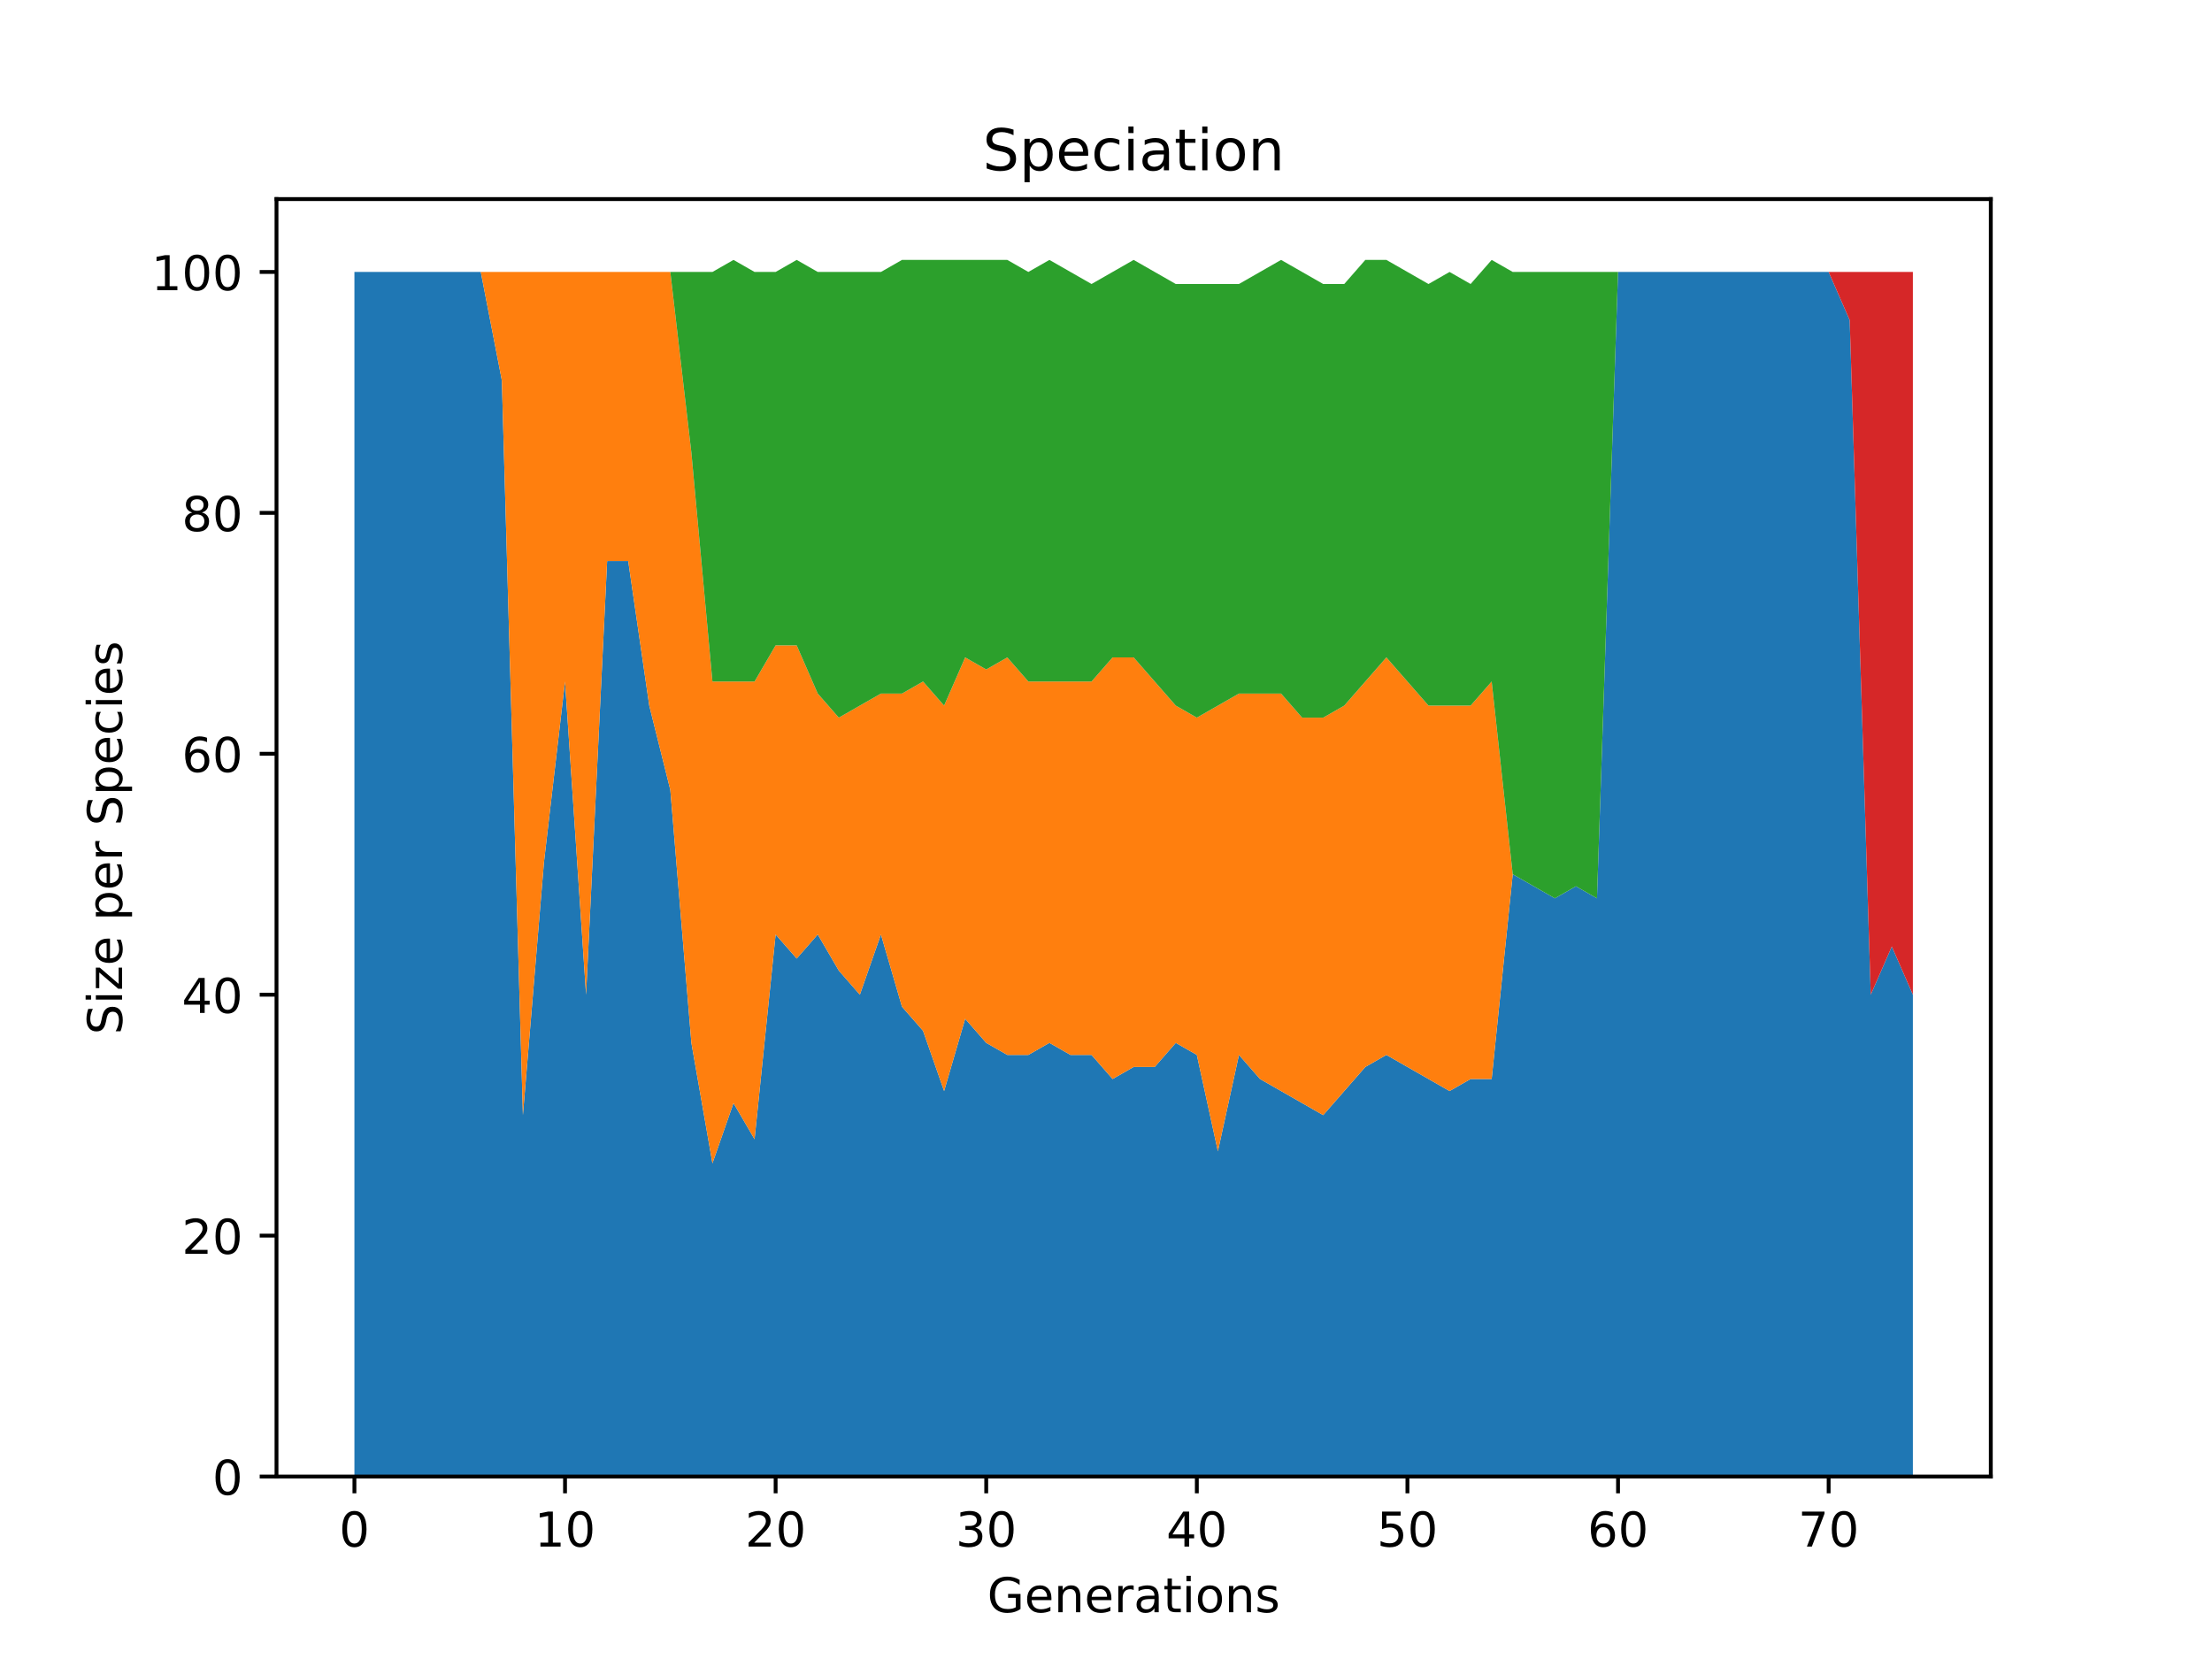 <?xml version="1.0" encoding="utf-8" standalone="no"?>
<!DOCTYPE svg PUBLIC "-//W3C//DTD SVG 1.1//EN"
  "http://www.w3.org/Graphics/SVG/1.1/DTD/svg11.dtd">
<!-- Created with matplotlib (https://matplotlib.org/) -->
<svg height="345.6pt" version="1.1" viewBox="0 0 460.8 345.6" width="460.8pt" xmlns="http://www.w3.org/2000/svg" xmlns:xlink="http://www.w3.org/1999/xlink">
 <defs>
  <style type="text/css">*{stroke-linecap:butt;stroke-linejoin:round;}</style>
 </defs>
 <g id="figure_1">
  <g id="patch_1">
   <path d="M 0 345.6 
L 460.8 345.6 
L 460.8 0 
L 0 0 
z
" style="fill:#ffffff;"/>
  </g>
  <g id="axes_1">
   <g id="patch_2">
    <path d="M 57.6 307.584 
L 414.72 307.584 
L 414.72 41.472 
L 57.6 41.472 
z
" style="fill:#ffffff;"/>
   </g>
   <g id="PolyCollection_1">
    <path clip-path="url(#pf50b396e85)" d="M 73.833 56.653 
L 73.833 307.584 
L 78.22 307.584 
L 82.607 307.584 
L 86.994 307.584 
L 91.382 307.584 
L 95.769 307.584 
L 100.156 307.584 
L 104.543 307.584 
L 108.931 307.584 
L 113.318 307.584 
L 117.705 307.584 
L 122.092 307.584 
L 126.479 307.584 
L 130.867 307.584 
L 135.254 307.584 
L 139.641 307.584 
L 144.028 307.584 
L 148.416 307.584 
L 152.803 307.584 
L 157.19 307.584 
L 161.577 307.584 
L 165.964 307.584 
L 170.352 307.584 
L 174.739 307.584 
L 179.126 307.584 
L 183.513 307.584 
L 187.901 307.584 
L 192.288 307.584 
L 196.675 307.584 
L 201.062 307.584 
L 205.449 307.584 
L 209.837 307.584 
L 214.224 307.584 
L 218.611 307.584 
L 222.998 307.584 
L 227.386 307.584 
L 231.773 307.584 
L 236.16 307.584 
L 240.547 307.584 
L 244.934 307.584 
L 249.322 307.584 
L 253.709 307.584 
L 258.096 307.584 
L 262.483 307.584 
L 266.871 307.584 
L 271.258 307.584 
L 275.645 307.584 
L 280.032 307.584 
L 284.419 307.584 
L 288.807 307.584 
L 293.194 307.584 
L 297.581 307.584 
L 301.968 307.584 
L 306.356 307.584 
L 310.743 307.584 
L 315.13 307.584 
L 319.517 307.584 
L 323.904 307.584 
L 328.292 307.584 
L 332.679 307.584 
L 337.066 307.584 
L 341.453 307.584 
L 345.841 307.584 
L 350.228 307.584 
L 354.615 307.584 
L 359.002 307.584 
L 363.389 307.584 
L 367.777 307.584 
L 372.164 307.584 
L 376.551 307.584 
L 380.938 307.584 
L 385.326 307.584 
L 389.713 307.584 
L 394.1 307.584 
L 398.487 307.584 
L 398.487 207.212 
L 398.487 207.212 
L 394.1 197.174 
L 389.713 207.212 
L 385.326 66.691 
L 380.938 56.653 
L 376.551 56.653 
L 372.164 56.653 
L 367.777 56.653 
L 363.389 56.653 
L 359.002 56.653 
L 354.615 56.653 
L 350.228 56.653 
L 345.841 56.653 
L 341.453 56.653 
L 337.066 56.653 
L 332.679 187.137 
L 328.292 184.628 
L 323.904 187.137 
L 319.517 184.628 
L 315.13 182.119 
L 310.743 224.777 
L 306.356 224.777 
L 301.968 227.286 
L 297.581 224.777 
L 293.194 222.268 
L 288.807 219.758 
L 284.419 222.268 
L 280.032 227.286 
L 275.645 232.305 
L 271.258 229.795 
L 266.871 227.286 
L 262.483 224.777 
L 258.096 219.758 
L 253.709 239.833 
L 249.322 219.758 
L 244.934 217.249 
L 240.547 222.268 
L 236.16 222.268 
L 231.773 224.777 
L 227.386 219.758 
L 222.998 219.758 
L 218.611 217.249 
L 214.224 219.758 
L 209.837 219.758 
L 205.449 217.249 
L 201.062 212.23 
L 196.675 227.286 
L 192.288 214.74 
L 187.901 209.721 
L 183.513 194.665 
L 179.126 207.212 
L 174.739 202.193 
L 170.352 194.665 
L 165.964 199.684 
L 161.577 194.665 
L 157.19 237.323 
L 152.803 229.795 
L 148.416 242.342 
L 144.028 217.249 
L 139.641 164.554 
L 135.254 146.988 
L 130.867 116.877 
L 126.479 116.877 
L 122.092 207.212 
L 117.705 141.97 
L 113.318 179.609 
L 108.931 232.305 
L 104.543 79.237 
L 100.156 56.653 
L 95.769 56.653 
L 91.382 56.653 
L 86.994 56.653 
L 82.607 56.653 
L 78.22 56.653 
L 73.833 56.653 
z
" style="fill:#1f77b4;"/>
   </g>
   <g id="PolyCollection_2">
    <path clip-path="url(#pf50b396e85)" d="M 73.833 56.653 
L 73.833 56.653 
L 78.22 56.653 
L 82.607 56.653 
L 86.994 56.653 
L 91.382 56.653 
L 95.769 56.653 
L 100.156 56.653 
L 104.543 79.237 
L 108.931 232.305 
L 113.318 179.609 
L 117.705 141.97 
L 122.092 207.212 
L 126.479 116.877 
L 130.867 116.877 
L 135.254 146.988 
L 139.641 164.554 
L 144.028 217.249 
L 148.416 242.342 
L 152.803 229.795 
L 157.19 237.323 
L 161.577 194.665 
L 165.964 199.684 
L 170.352 194.665 
L 174.739 202.193 
L 179.126 207.212 
L 183.513 194.665 
L 187.901 209.721 
L 192.288 214.74 
L 196.675 227.286 
L 201.062 212.23 
L 205.449 217.249 
L 209.837 219.758 
L 214.224 219.758 
L 218.611 217.249 
L 222.998 219.758 
L 227.386 219.758 
L 231.773 224.777 
L 236.16 222.268 
L 240.547 222.268 
L 244.934 217.249 
L 249.322 219.758 
L 253.709 239.833 
L 258.096 219.758 
L 262.483 224.777 
L 266.871 227.286 
L 271.258 229.795 
L 275.645 232.305 
L 280.032 227.286 
L 284.419 222.268 
L 288.807 219.758 
L 293.194 222.268 
L 297.581 224.777 
L 301.968 227.286 
L 306.356 224.777 
L 310.743 224.777 
L 315.13 182.119 
L 319.517 184.628 
L 323.904 187.137 
L 328.292 184.628 
L 332.679 187.137 
L 337.066 56.653 
L 341.453 56.653 
L 345.841 56.653 
L 350.228 56.653 
L 354.615 56.653 
L 359.002 56.653 
L 363.389 56.653 
L 367.777 56.653 
L 372.164 56.653 
L 376.551 56.653 
L 380.938 56.653 
L 385.326 66.691 
L 389.713 207.212 
L 394.1 197.174 
L 398.487 207.212 
L 398.487 207.212 
L 398.487 207.212 
L 394.1 197.174 
L 389.713 207.212 
L 385.326 66.691 
L 380.938 56.653 
L 376.551 56.653 
L 372.164 56.653 
L 367.777 56.653 
L 363.389 56.653 
L 359.002 56.653 
L 354.615 56.653 
L 350.228 56.653 
L 345.841 56.653 
L 341.453 56.653 
L 337.066 56.653 
L 332.679 187.137 
L 328.292 184.628 
L 323.904 187.137 
L 319.517 184.628 
L 315.13 182.119 
L 310.743 141.97 
L 306.356 146.988 
L 301.968 146.988 
L 297.581 146.988 
L 293.194 141.97 
L 288.807 136.951 
L 284.419 141.97 
L 280.032 146.988 
L 275.645 149.498 
L 271.258 149.498 
L 266.871 144.479 
L 262.483 144.479 
L 258.096 144.479 
L 253.709 146.988 
L 249.322 149.498 
L 244.934 146.988 
L 240.547 141.97 
L 236.16 136.951 
L 231.773 136.951 
L 227.386 141.97 
L 222.998 141.97 
L 218.611 141.97 
L 214.224 141.97 
L 209.837 136.951 
L 205.449 139.46 
L 201.062 136.951 
L 196.675 146.988 
L 192.288 141.97 
L 187.901 144.479 
L 183.513 144.479 
L 179.126 146.988 
L 174.739 149.498 
L 170.352 144.479 
L 165.964 134.442 
L 161.577 134.442 
L 157.19 141.97 
L 152.803 141.97 
L 148.416 141.97 
L 144.028 94.293 
L 139.641 56.653 
L 135.254 56.653 
L 130.867 56.653 
L 126.479 56.653 
L 122.092 56.653 
L 117.705 56.653 
L 113.318 56.653 
L 108.931 56.653 
L 104.543 56.653 
L 100.156 56.653 
L 95.769 56.653 
L 91.382 56.653 
L 86.994 56.653 
L 82.607 56.653 
L 78.22 56.653 
L 73.833 56.653 
z
" style="fill:#ff7f0e;"/>
   </g>
   <g id="PolyCollection_3">
    <path clip-path="url(#pf50b396e85)" d="M 73.833 56.653 
L 73.833 56.653 
L 78.22 56.653 
L 82.607 56.653 
L 86.994 56.653 
L 91.382 56.653 
L 95.769 56.653 
L 100.156 56.653 
L 104.543 56.653 
L 108.931 56.653 
L 113.318 56.653 
L 117.705 56.653 
L 122.092 56.653 
L 126.479 56.653 
L 130.867 56.653 
L 135.254 56.653 
L 139.641 56.653 
L 144.028 94.293 
L 148.416 141.97 
L 152.803 141.97 
L 157.19 141.97 
L 161.577 134.442 
L 165.964 134.442 
L 170.352 144.479 
L 174.739 149.498 
L 179.126 146.988 
L 183.513 144.479 
L 187.901 144.479 
L 192.288 141.97 
L 196.675 146.988 
L 201.062 136.951 
L 205.449 139.46 
L 209.837 136.951 
L 214.224 141.97 
L 218.611 141.97 
L 222.998 141.97 
L 227.386 141.97 
L 231.773 136.951 
L 236.16 136.951 
L 240.547 141.97 
L 244.934 146.988 
L 249.322 149.498 
L 253.709 146.988 
L 258.096 144.479 
L 262.483 144.479 
L 266.871 144.479 
L 271.258 149.498 
L 275.645 149.498 
L 280.032 146.988 
L 284.419 141.97 
L 288.807 136.951 
L 293.194 141.97 
L 297.581 146.988 
L 301.968 146.988 
L 306.356 146.988 
L 310.743 141.97 
L 315.13 182.119 
L 319.517 184.628 
L 323.904 187.137 
L 328.292 184.628 
L 332.679 187.137 
L 337.066 56.653 
L 341.453 56.653 
L 345.841 56.653 
L 350.228 56.653 
L 354.615 56.653 
L 359.002 56.653 
L 363.389 56.653 
L 367.777 56.653 
L 372.164 56.653 
L 376.551 56.653 
L 380.938 56.653 
L 385.326 66.691 
L 389.713 207.212 
L 394.1 197.174 
L 398.487 207.212 
L 398.487 207.212 
L 398.487 207.212 
L 394.1 197.174 
L 389.713 207.212 
L 385.326 66.691 
L 380.938 56.653 
L 376.551 56.653 
L 372.164 56.653 
L 367.777 56.653 
L 363.389 56.653 
L 359.002 56.653 
L 354.615 56.653 
L 350.228 56.653 
L 345.841 56.653 
L 341.453 56.653 
L 337.066 56.653 
L 332.679 56.653 
L 328.292 56.653 
L 323.904 56.653 
L 319.517 56.653 
L 315.13 56.653 
L 310.743 54.144 
L 306.356 59.163 
L 301.968 56.653 
L 297.581 59.163 
L 293.194 56.653 
L 288.807 54.144 
L 284.419 54.144 
L 280.032 59.163 
L 275.645 59.163 
L 271.258 56.653 
L 266.871 54.144 
L 262.483 56.653 
L 258.096 59.163 
L 253.709 59.163 
L 249.322 59.163 
L 244.934 59.163 
L 240.547 56.653 
L 236.16 54.144 
L 231.773 56.653 
L 227.386 59.163 
L 222.998 56.653 
L 218.611 54.144 
L 214.224 56.653 
L 209.837 54.144 
L 205.449 54.144 
L 201.062 54.144 
L 196.675 54.144 
L 192.288 54.144 
L 187.901 54.144 
L 183.513 56.653 
L 179.126 56.653 
L 174.739 56.653 
L 170.352 56.653 
L 165.964 54.144 
L 161.577 56.653 
L 157.19 56.653 
L 152.803 54.144 
L 148.416 56.653 
L 144.028 56.653 
L 139.641 56.653 
L 135.254 56.653 
L 130.867 56.653 
L 126.479 56.653 
L 122.092 56.653 
L 117.705 56.653 
L 113.318 56.653 
L 108.931 56.653 
L 104.543 56.653 
L 100.156 56.653 
L 95.769 56.653 
L 91.382 56.653 
L 86.994 56.653 
L 82.607 56.653 
L 78.22 56.653 
L 73.833 56.653 
z
" style="fill:#2ca02c;"/>
   </g>
   <g id="PolyCollection_4">
    <path clip-path="url(#pf50b396e85)" d="M 73.833 56.653 
L 73.833 56.653 
L 78.22 56.653 
L 82.607 56.653 
L 86.994 56.653 
L 91.382 56.653 
L 95.769 56.653 
L 100.156 56.653 
L 104.543 56.653 
L 108.931 56.653 
L 113.318 56.653 
L 117.705 56.653 
L 122.092 56.653 
L 126.479 56.653 
L 130.867 56.653 
L 135.254 56.653 
L 139.641 56.653 
L 144.028 56.653 
L 148.416 56.653 
L 152.803 54.144 
L 157.19 56.653 
L 161.577 56.653 
L 165.964 54.144 
L 170.352 56.653 
L 174.739 56.653 
L 179.126 56.653 
L 183.513 56.653 
L 187.901 54.144 
L 192.288 54.144 
L 196.675 54.144 
L 201.062 54.144 
L 205.449 54.144 
L 209.837 54.144 
L 214.224 56.653 
L 218.611 54.144 
L 222.998 56.653 
L 227.386 59.163 
L 231.773 56.653 
L 236.16 54.144 
L 240.547 56.653 
L 244.934 59.163 
L 249.322 59.163 
L 253.709 59.163 
L 258.096 59.163 
L 262.483 56.653 
L 266.871 54.144 
L 271.258 56.653 
L 275.645 59.163 
L 280.032 59.163 
L 284.419 54.144 
L 288.807 54.144 
L 293.194 56.653 
L 297.581 59.163 
L 301.968 56.653 
L 306.356 59.163 
L 310.743 54.144 
L 315.13 56.653 
L 319.517 56.653 
L 323.904 56.653 
L 328.292 56.653 
L 332.679 56.653 
L 337.066 56.653 
L 341.453 56.653 
L 345.841 56.653 
L 350.228 56.653 
L 354.615 56.653 
L 359.002 56.653 
L 363.389 56.653 
L 367.777 56.653 
L 372.164 56.653 
L 376.551 56.653 
L 380.938 56.653 
L 385.326 66.691 
L 389.713 207.212 
L 394.1 197.174 
L 398.487 207.212 
L 398.487 56.653 
L 398.487 56.653 
L 394.1 56.653 
L 389.713 56.653 
L 385.326 56.653 
L 380.938 56.653 
L 376.551 56.653 
L 372.164 56.653 
L 367.777 56.653 
L 363.389 56.653 
L 359.002 56.653 
L 354.615 56.653 
L 350.228 56.653 
L 345.841 56.653 
L 341.453 56.653 
L 337.066 56.653 
L 332.679 56.653 
L 328.292 56.653 
L 323.904 56.653 
L 319.517 56.653 
L 315.13 56.653 
L 310.743 54.144 
L 306.356 59.163 
L 301.968 56.653 
L 297.581 59.163 
L 293.194 56.653 
L 288.807 54.144 
L 284.419 54.144 
L 280.032 59.163 
L 275.645 59.163 
L 271.258 56.653 
L 266.871 54.144 
L 262.483 56.653 
L 258.096 59.163 
L 253.709 59.163 
L 249.322 59.163 
L 244.934 59.163 
L 240.547 56.653 
L 236.16 54.144 
L 231.773 56.653 
L 227.386 59.163 
L 222.998 56.653 
L 218.611 54.144 
L 214.224 56.653 
L 209.837 54.144 
L 205.449 54.144 
L 201.062 54.144 
L 196.675 54.144 
L 192.288 54.144 
L 187.901 54.144 
L 183.513 56.653 
L 179.126 56.653 
L 174.739 56.653 
L 170.352 56.653 
L 165.964 54.144 
L 161.577 56.653 
L 157.19 56.653 
L 152.803 54.144 
L 148.416 56.653 
L 144.028 56.653 
L 139.641 56.653 
L 135.254 56.653 
L 130.867 56.653 
L 126.479 56.653 
L 122.092 56.653 
L 117.705 56.653 
L 113.318 56.653 
L 108.931 56.653 
L 104.543 56.653 
L 100.156 56.653 
L 95.769 56.653 
L 91.382 56.653 
L 86.994 56.653 
L 82.607 56.653 
L 78.22 56.653 
L 73.833 56.653 
z
" style="fill:#d62728;"/>
   </g>
   <g id="matplotlib.axis_1">
    <g id="xtick_1">
     <g id="line2d_1">
      <defs>
       <path d="M 0 0 
L 0 3.5 
" id="m80ec4d9c32" style="stroke:#000000;stroke-width:0.8;"/>
      </defs>
      <g>
       <use style="stroke:#000000;stroke-width:0.8;" x="73.833" xlink:href="#m80ec4d9c32" y="307.584"/>
      </g>
     </g>
     <g id="text_1">
      <!-- 0 -->
      <g transform="translate(70.651 322.182)scale(0.1 -0.1)">
       <defs>
        <path d="M 31.781 66.406 
Q 24.172 66.406 20.328 58.906 
Q 16.5 51.422 16.5 36.375 
Q 16.5 21.391 20.328 13.891 
Q 24.172 6.391 31.781 6.391 
Q 39.453 6.391 43.281 13.891 
Q 47.125 21.391 47.125 36.375 
Q 47.125 51.422 43.281 58.906 
Q 39.453 66.406 31.781 66.406 
z
M 31.781 74.219 
Q 44.047 74.219 50.516 64.516 
Q 56.984 54.828 56.984 36.375 
Q 56.984 17.969 50.516 8.266 
Q 44.047 -1.422 31.781 -1.422 
Q 19.531 -1.422 13.062 8.266 
Q 6.594 17.969 6.594 36.375 
Q 6.594 54.828 13.062 64.516 
Q 19.531 74.219 31.781 74.219 
z
" id="DejaVuSans-48"/>
       </defs>
       <use xlink:href="#DejaVuSans-48"/>
      </g>
     </g>
    </g>
    <g id="xtick_2">
     <g id="line2d_2">
      <g>
       <use style="stroke:#000000;stroke-width:0.8;" x="117.705" xlink:href="#m80ec4d9c32" y="307.584"/>
      </g>
     </g>
     <g id="text_2">
      <!-- 10 -->
      <g transform="translate(111.342 322.182)scale(0.1 -0.1)">
       <defs>
        <path d="M 12.406 8.297 
L 28.516 8.297 
L 28.516 63.922 
L 10.984 60.406 
L 10.984 69.391 
L 28.422 72.906 
L 38.281 72.906 
L 38.281 8.297 
L 54.391 8.297 
L 54.391 0 
L 12.406 0 
z
" id="DejaVuSans-49"/>
       </defs>
       <use xlink:href="#DejaVuSans-49"/>
       <use x="63.623" xlink:href="#DejaVuSans-48"/>
      </g>
     </g>
    </g>
    <g id="xtick_3">
     <g id="line2d_3">
      <g>
       <use style="stroke:#000000;stroke-width:0.8;" x="161.577" xlink:href="#m80ec4d9c32" y="307.584"/>
      </g>
     </g>
     <g id="text_3">
      <!-- 20 -->
      <g transform="translate(155.215 322.182)scale(0.1 -0.1)">
       <defs>
        <path d="M 19.188 8.297 
L 53.609 8.297 
L 53.609 0 
L 7.328 0 
L 7.328 8.297 
Q 12.938 14.109 22.625 23.891 
Q 32.328 33.688 34.812 36.531 
Q 39.547 41.844 41.422 45.531 
Q 43.312 49.219 43.312 52.781 
Q 43.312 58.594 39.234 62.25 
Q 35.156 65.922 28.609 65.922 
Q 23.969 65.922 18.812 64.312 
Q 13.672 62.703 7.812 59.422 
L 7.812 69.391 
Q 13.766 71.781 18.938 73 
Q 24.125 74.219 28.422 74.219 
Q 39.75 74.219 46.484 68.547 
Q 53.219 62.891 53.219 53.422 
Q 53.219 48.922 51.531 44.891 
Q 49.859 40.875 45.406 35.406 
Q 44.188 33.984 37.641 27.219 
Q 31.109 20.453 19.188 8.297 
z
" id="DejaVuSans-50"/>
       </defs>
       <use xlink:href="#DejaVuSans-50"/>
       <use x="63.623" xlink:href="#DejaVuSans-48"/>
      </g>
     </g>
    </g>
    <g id="xtick_4">
     <g id="line2d_4">
      <g>
       <use style="stroke:#000000;stroke-width:0.8;" x="205.449" xlink:href="#m80ec4d9c32" y="307.584"/>
      </g>
     </g>
     <g id="text_4">
      <!-- 30 -->
      <g transform="translate(199.087 322.182)scale(0.1 -0.1)">
       <defs>
        <path d="M 40.578 39.312 
Q 47.656 37.797 51.625 33 
Q 55.609 28.219 55.609 21.188 
Q 55.609 10.406 48.188 4.484 
Q 40.766 -1.422 27.094 -1.422 
Q 22.516 -1.422 17.656 -0.516 
Q 12.797 0.391 7.625 2.203 
L 7.625 11.719 
Q 11.719 9.328 16.594 8.109 
Q 21.484 6.891 26.812 6.891 
Q 36.078 6.891 40.938 10.547 
Q 45.797 14.203 45.797 21.188 
Q 45.797 27.641 41.281 31.266 
Q 36.766 34.906 28.719 34.906 
L 20.219 34.906 
L 20.219 43.016 
L 29.109 43.016 
Q 36.375 43.016 40.234 45.922 
Q 44.094 48.828 44.094 54.297 
Q 44.094 59.906 40.109 62.906 
Q 36.141 65.922 28.719 65.922 
Q 24.656 65.922 20.016 65.031 
Q 15.375 64.156 9.812 62.312 
L 9.812 71.094 
Q 15.438 72.656 20.344 73.438 
Q 25.25 74.219 29.594 74.219 
Q 40.828 74.219 47.359 69.109 
Q 53.906 64.016 53.906 55.328 
Q 53.906 49.266 50.438 45.094 
Q 46.969 40.922 40.578 39.312 
z
" id="DejaVuSans-51"/>
       </defs>
       <use xlink:href="#DejaVuSans-51"/>
       <use x="63.623" xlink:href="#DejaVuSans-48"/>
      </g>
     </g>
    </g>
    <g id="xtick_5">
     <g id="line2d_5">
      <g>
       <use style="stroke:#000000;stroke-width:0.8;" x="249.322" xlink:href="#m80ec4d9c32" y="307.584"/>
      </g>
     </g>
     <g id="text_5">
      <!-- 40 -->
      <g transform="translate(242.959 322.182)scale(0.1 -0.1)">
       <defs>
        <path d="M 37.797 64.312 
L 12.891 25.391 
L 37.797 25.391 
z
M 35.203 72.906 
L 47.609 72.906 
L 47.609 25.391 
L 58.016 25.391 
L 58.016 17.188 
L 47.609 17.188 
L 47.609 0 
L 37.797 0 
L 37.797 17.188 
L 4.891 17.188 
L 4.891 26.703 
z
" id="DejaVuSans-52"/>
       </defs>
       <use xlink:href="#DejaVuSans-52"/>
       <use x="63.623" xlink:href="#DejaVuSans-48"/>
      </g>
     </g>
    </g>
    <g id="xtick_6">
     <g id="line2d_6">
      <g>
       <use style="stroke:#000000;stroke-width:0.8;" x="293.194" xlink:href="#m80ec4d9c32" y="307.584"/>
      </g>
     </g>
     <g id="text_6">
      <!-- 50 -->
      <g transform="translate(286.831 322.182)scale(0.1 -0.1)">
       <defs>
        <path d="M 10.797 72.906 
L 49.516 72.906 
L 49.516 64.594 
L 19.828 64.594 
L 19.828 46.734 
Q 21.969 47.469 24.109 47.828 
Q 26.266 48.188 28.422 48.188 
Q 40.625 48.188 47.75 41.5 
Q 54.891 34.812 54.891 23.391 
Q 54.891 11.625 47.562 5.094 
Q 40.234 -1.422 26.906 -1.422 
Q 22.312 -1.422 17.547 -0.641 
Q 12.797 0.141 7.719 1.703 
L 7.719 11.625 
Q 12.109 9.234 16.797 8.062 
Q 21.484 6.891 26.703 6.891 
Q 35.156 6.891 40.078 11.328 
Q 45.016 15.766 45.016 23.391 
Q 45.016 31 40.078 35.438 
Q 35.156 39.891 26.703 39.891 
Q 22.75 39.891 18.812 39.016 
Q 14.891 38.141 10.797 36.281 
z
" id="DejaVuSans-53"/>
       </defs>
       <use xlink:href="#DejaVuSans-53"/>
       <use x="63.623" xlink:href="#DejaVuSans-48"/>
      </g>
     </g>
    </g>
    <g id="xtick_7">
     <g id="line2d_7">
      <g>
       <use style="stroke:#000000;stroke-width:0.8;" x="337.066" xlink:href="#m80ec4d9c32" y="307.584"/>
      </g>
     </g>
     <g id="text_7">
      <!-- 60 -->
      <g transform="translate(330.704 322.182)scale(0.1 -0.1)">
       <defs>
        <path d="M 33.016 40.375 
Q 26.375 40.375 22.484 35.828 
Q 18.609 31.297 18.609 23.391 
Q 18.609 15.531 22.484 10.953 
Q 26.375 6.391 33.016 6.391 
Q 39.656 6.391 43.531 10.953 
Q 47.406 15.531 47.406 23.391 
Q 47.406 31.297 43.531 35.828 
Q 39.656 40.375 33.016 40.375 
z
M 52.594 71.297 
L 52.594 62.312 
Q 48.875 64.062 45.094 64.984 
Q 41.312 65.922 37.594 65.922 
Q 27.828 65.922 22.672 59.328 
Q 17.531 52.734 16.797 39.406 
Q 19.672 43.656 24.016 45.922 
Q 28.375 48.188 33.594 48.188 
Q 44.578 48.188 50.953 41.516 
Q 57.328 34.859 57.328 23.391 
Q 57.328 12.156 50.688 5.359 
Q 44.047 -1.422 33.016 -1.422 
Q 20.359 -1.422 13.672 8.266 
Q 6.984 17.969 6.984 36.375 
Q 6.984 53.656 15.188 63.938 
Q 23.391 74.219 37.203 74.219 
Q 40.922 74.219 44.703 73.484 
Q 48.484 72.75 52.594 71.297 
z
" id="DejaVuSans-54"/>
       </defs>
       <use xlink:href="#DejaVuSans-54"/>
       <use x="63.623" xlink:href="#DejaVuSans-48"/>
      </g>
     </g>
    </g>
    <g id="xtick_8">
     <g id="line2d_8">
      <g>
       <use style="stroke:#000000;stroke-width:0.8;" x="380.938" xlink:href="#m80ec4d9c32" y="307.584"/>
      </g>
     </g>
     <g id="text_8">
      <!-- 70 -->
      <g transform="translate(374.576 322.182)scale(0.1 -0.1)">
       <defs>
        <path d="M 8.203 72.906 
L 55.078 72.906 
L 55.078 68.703 
L 28.609 0 
L 18.312 0 
L 43.219 64.594 
L 8.203 64.594 
z
" id="DejaVuSans-55"/>
       </defs>
       <use xlink:href="#DejaVuSans-55"/>
       <use x="63.623" xlink:href="#DejaVuSans-48"/>
      </g>
     </g>
    </g>
    <g id="text_9">
     <!-- Generations -->
     <g transform="translate(205.662 335.861)scale(0.1 -0.1)">
      <defs>
       <path d="M 59.516 10.406 
L 59.516 29.984 
L 43.406 29.984 
L 43.406 38.094 
L 69.281 38.094 
L 69.281 6.781 
Q 63.578 2.734 56.688 0.656 
Q 49.812 -1.422 42 -1.422 
Q 24.906 -1.422 15.25 8.562 
Q 5.609 18.562 5.609 36.375 
Q 5.609 54.25 15.25 64.234 
Q 24.906 74.219 42 74.219 
Q 49.125 74.219 55.547 72.453 
Q 61.969 70.703 67.391 67.281 
L 67.391 56.781 
Q 61.922 61.422 55.766 63.766 
Q 49.609 66.109 42.828 66.109 
Q 29.438 66.109 22.719 58.641 
Q 16.016 51.172 16.016 36.375 
Q 16.016 21.625 22.719 14.156 
Q 29.438 6.688 42.828 6.688 
Q 48.047 6.688 52.141 7.594 
Q 56.25 8.5 59.516 10.406 
z
" id="DejaVuSans-71"/>
       <path d="M 56.203 29.594 
L 56.203 25.203 
L 14.891 25.203 
Q 15.484 15.922 20.484 11.062 
Q 25.484 6.203 34.422 6.203 
Q 39.594 6.203 44.453 7.469 
Q 49.312 8.734 54.109 11.281 
L 54.109 2.781 
Q 49.266 0.734 44.188 -0.344 
Q 39.109 -1.422 33.891 -1.422 
Q 20.797 -1.422 13.156 6.188 
Q 5.516 13.812 5.516 26.812 
Q 5.516 40.234 12.766 48.109 
Q 20.016 56 32.328 56 
Q 43.359 56 49.781 48.891 
Q 56.203 41.797 56.203 29.594 
z
M 47.219 32.234 
Q 47.125 39.594 43.094 43.984 
Q 39.062 48.391 32.422 48.391 
Q 24.906 48.391 20.391 44.141 
Q 15.875 39.891 15.188 32.172 
z
" id="DejaVuSans-101"/>
       <path d="M 54.891 33.016 
L 54.891 0 
L 45.906 0 
L 45.906 32.719 
Q 45.906 40.484 42.875 44.328 
Q 39.844 48.188 33.797 48.188 
Q 26.516 48.188 22.312 43.547 
Q 18.109 38.922 18.109 30.906 
L 18.109 0 
L 9.078 0 
L 9.078 54.688 
L 18.109 54.688 
L 18.109 46.188 
Q 21.344 51.125 25.703 53.562 
Q 30.078 56 35.797 56 
Q 45.219 56 50.047 50.172 
Q 54.891 44.344 54.891 33.016 
z
" id="DejaVuSans-110"/>
       <path d="M 41.109 46.297 
Q 39.594 47.172 37.812 47.578 
Q 36.031 48 33.891 48 
Q 26.266 48 22.188 43.047 
Q 18.109 38.094 18.109 28.812 
L 18.109 0 
L 9.078 0 
L 9.078 54.688 
L 18.109 54.688 
L 18.109 46.188 
Q 20.953 51.172 25.484 53.578 
Q 30.031 56 36.531 56 
Q 37.453 56 38.578 55.875 
Q 39.703 55.766 41.062 55.516 
z
" id="DejaVuSans-114"/>
       <path d="M 34.281 27.484 
Q 23.391 27.484 19.188 25 
Q 14.984 22.516 14.984 16.5 
Q 14.984 11.719 18.141 8.906 
Q 21.297 6.109 26.703 6.109 
Q 34.188 6.109 38.703 11.406 
Q 43.219 16.703 43.219 25.484 
L 43.219 27.484 
z
M 52.203 31.203 
L 52.203 0 
L 43.219 0 
L 43.219 8.297 
Q 40.141 3.328 35.547 0.953 
Q 30.953 -1.422 24.312 -1.422 
Q 15.922 -1.422 10.953 3.297 
Q 6 8.016 6 15.922 
Q 6 25.141 12.172 29.828 
Q 18.359 34.516 30.609 34.516 
L 43.219 34.516 
L 43.219 35.406 
Q 43.219 41.609 39.141 45 
Q 35.062 48.391 27.688 48.391 
Q 23 48.391 18.547 47.266 
Q 14.109 46.141 10.016 43.891 
L 10.016 52.203 
Q 14.938 54.109 19.578 55.047 
Q 24.219 56 28.609 56 
Q 40.484 56 46.344 49.844 
Q 52.203 43.703 52.203 31.203 
z
" id="DejaVuSans-97"/>
       <path d="M 18.312 70.219 
L 18.312 54.688 
L 36.812 54.688 
L 36.812 47.703 
L 18.312 47.703 
L 18.312 18.016 
Q 18.312 11.328 20.141 9.422 
Q 21.969 7.516 27.594 7.516 
L 36.812 7.516 
L 36.812 0 
L 27.594 0 
Q 17.188 0 13.234 3.875 
Q 9.281 7.766 9.281 18.016 
L 9.281 47.703 
L 2.688 47.703 
L 2.688 54.688 
L 9.281 54.688 
L 9.281 70.219 
z
" id="DejaVuSans-116"/>
       <path d="M 9.422 54.688 
L 18.406 54.688 
L 18.406 0 
L 9.422 0 
z
M 9.422 75.984 
L 18.406 75.984 
L 18.406 64.594 
L 9.422 64.594 
z
" id="DejaVuSans-105"/>
       <path d="M 30.609 48.391 
Q 23.391 48.391 19.188 42.75 
Q 14.984 37.109 14.984 27.297 
Q 14.984 17.484 19.156 11.844 
Q 23.344 6.203 30.609 6.203 
Q 37.797 6.203 41.984 11.859 
Q 46.188 17.531 46.188 27.297 
Q 46.188 37.016 41.984 42.703 
Q 37.797 48.391 30.609 48.391 
z
M 30.609 56 
Q 42.328 56 49.016 48.375 
Q 55.719 40.766 55.719 27.297 
Q 55.719 13.875 49.016 6.219 
Q 42.328 -1.422 30.609 -1.422 
Q 18.844 -1.422 12.172 6.219 
Q 5.516 13.875 5.516 27.297 
Q 5.516 40.766 12.172 48.375 
Q 18.844 56 30.609 56 
z
" id="DejaVuSans-111"/>
       <path d="M 44.281 53.078 
L 44.281 44.578 
Q 40.484 46.531 36.375 47.5 
Q 32.281 48.484 27.875 48.484 
Q 21.188 48.484 17.844 46.438 
Q 14.5 44.391 14.5 40.281 
Q 14.5 37.156 16.891 35.375 
Q 19.281 33.594 26.516 31.984 
L 29.594 31.297 
Q 39.156 29.25 43.188 25.516 
Q 47.219 21.781 47.219 15.094 
Q 47.219 7.469 41.188 3.016 
Q 35.156 -1.422 24.609 -1.422 
Q 20.219 -1.422 15.453 -0.562 
Q 10.688 0.297 5.422 2 
L 5.422 11.281 
Q 10.406 8.688 15.234 7.391 
Q 20.062 6.109 24.812 6.109 
Q 31.156 6.109 34.562 8.281 
Q 37.984 10.453 37.984 14.406 
Q 37.984 18.062 35.516 20.016 
Q 33.062 21.969 24.703 23.781 
L 21.578 24.516 
Q 13.234 26.266 9.516 29.906 
Q 5.812 33.547 5.812 39.891 
Q 5.812 47.609 11.281 51.797 
Q 16.75 56 26.812 56 
Q 31.781 56 36.172 55.266 
Q 40.578 54.547 44.281 53.078 
z
" id="DejaVuSans-115"/>
      </defs>
      <use xlink:href="#DejaVuSans-71"/>
      <use x="77.49" xlink:href="#DejaVuSans-101"/>
      <use x="139.014" xlink:href="#DejaVuSans-110"/>
      <use x="202.393" xlink:href="#DejaVuSans-101"/>
      <use x="263.916" xlink:href="#DejaVuSans-114"/>
      <use x="305.029" xlink:href="#DejaVuSans-97"/>
      <use x="366.309" xlink:href="#DejaVuSans-116"/>
      <use x="405.518" xlink:href="#DejaVuSans-105"/>
      <use x="433.301" xlink:href="#DejaVuSans-111"/>
      <use x="494.482" xlink:href="#DejaVuSans-110"/>
      <use x="557.861" xlink:href="#DejaVuSans-115"/>
     </g>
    </g>
   </g>
   <g id="matplotlib.axis_2">
    <g id="ytick_1">
     <g id="line2d_9">
      <defs>
       <path d="M 0 0 
L -3.5 0 
" id="me175381f48" style="stroke:#000000;stroke-width:0.8;"/>
      </defs>
      <g>
       <use style="stroke:#000000;stroke-width:0.8;" x="57.6" xlink:href="#me175381f48" y="307.584"/>
      </g>
     </g>
     <g id="text_10">
      <!-- 0 -->
      <g transform="translate(44.237 311.383)scale(0.1 -0.1)">
       <use xlink:href="#DejaVuSans-48"/>
      </g>
     </g>
    </g>
    <g id="ytick_2">
     <g id="line2d_10">
      <g>
       <use style="stroke:#000000;stroke-width:0.8;" x="57.6" xlink:href="#me175381f48" y="257.398"/>
      </g>
     </g>
     <g id="text_11">
      <!-- 20 -->
      <g transform="translate(37.875 261.197)scale(0.1 -0.1)">
       <use xlink:href="#DejaVuSans-50"/>
       <use x="63.623" xlink:href="#DejaVuSans-48"/>
      </g>
     </g>
    </g>
    <g id="ytick_3">
     <g id="line2d_11">
      <g>
       <use style="stroke:#000000;stroke-width:0.8;" x="57.6" xlink:href="#me175381f48" y="207.212"/>
      </g>
     </g>
     <g id="text_12">
      <!-- 40 -->
      <g transform="translate(37.875 211.011)scale(0.1 -0.1)">
       <use xlink:href="#DejaVuSans-52"/>
       <use x="63.623" xlink:href="#DejaVuSans-48"/>
      </g>
     </g>
    </g>
    <g id="ytick_4">
     <g id="line2d_12">
      <g>
       <use style="stroke:#000000;stroke-width:0.8;" x="57.6" xlink:href="#me175381f48" y="157.026"/>
      </g>
     </g>
     <g id="text_13">
      <!-- 60 -->
      <g transform="translate(37.875 160.825)scale(0.1 -0.1)">
       <use xlink:href="#DejaVuSans-54"/>
       <use x="63.623" xlink:href="#DejaVuSans-48"/>
      </g>
     </g>
    </g>
    <g id="ytick_5">
     <g id="line2d_13">
      <g>
       <use style="stroke:#000000;stroke-width:0.8;" x="57.6" xlink:href="#me175381f48" y="106.839"/>
      </g>
     </g>
     <g id="text_14">
      <!-- 80 -->
      <g transform="translate(37.875 110.639)scale(0.1 -0.1)">
       <defs>
        <path d="M 31.781 34.625 
Q 24.75 34.625 20.719 30.859 
Q 16.703 27.094 16.703 20.516 
Q 16.703 13.922 20.719 10.156 
Q 24.75 6.391 31.781 6.391 
Q 38.812 6.391 42.859 10.172 
Q 46.922 13.969 46.922 20.516 
Q 46.922 27.094 42.891 30.859 
Q 38.875 34.625 31.781 34.625 
z
M 21.922 38.812 
Q 15.578 40.375 12.031 44.719 
Q 8.5 49.078 8.5 55.328 
Q 8.5 64.062 14.719 69.141 
Q 20.953 74.219 31.781 74.219 
Q 42.672 74.219 48.875 69.141 
Q 55.078 64.062 55.078 55.328 
Q 55.078 49.078 51.531 44.719 
Q 48 40.375 41.703 38.812 
Q 48.828 37.156 52.797 32.312 
Q 56.781 27.484 56.781 20.516 
Q 56.781 9.906 50.312 4.234 
Q 43.844 -1.422 31.781 -1.422 
Q 19.734 -1.422 13.25 4.234 
Q 6.781 9.906 6.781 20.516 
Q 6.781 27.484 10.781 32.312 
Q 14.797 37.156 21.922 38.812 
z
M 18.312 54.391 
Q 18.312 48.734 21.844 45.562 
Q 25.391 42.391 31.781 42.391 
Q 38.141 42.391 41.719 45.562 
Q 45.312 48.734 45.312 54.391 
Q 45.312 60.062 41.719 63.234 
Q 38.141 66.406 31.781 66.406 
Q 25.391 66.406 21.844 63.234 
Q 18.312 60.062 18.312 54.391 
z
" id="DejaVuSans-56"/>
       </defs>
       <use xlink:href="#DejaVuSans-56"/>
       <use x="63.623" xlink:href="#DejaVuSans-48"/>
      </g>
     </g>
    </g>
    <g id="ytick_6">
     <g id="line2d_14">
      <g>
       <use style="stroke:#000000;stroke-width:0.8;" x="57.6" xlink:href="#me175381f48" y="56.653"/>
      </g>
     </g>
     <g id="text_15">
      <!-- 100 -->
      <g transform="translate(31.512 60.453)scale(0.1 -0.1)">
       <use xlink:href="#DejaVuSans-49"/>
       <use x="63.623" xlink:href="#DejaVuSans-48"/>
       <use x="127.246" xlink:href="#DejaVuSans-48"/>
      </g>
     </g>
    </g>
    <g id="text_16">
     <!-- Size per Species -->
     <g transform="translate(25.433 215.521)rotate(-90)scale(0.1 -0.1)">
      <defs>
       <path d="M 53.516 70.516 
L 53.516 60.891 
Q 47.906 63.578 42.922 64.891 
Q 37.938 66.219 33.297 66.219 
Q 25.25 66.219 20.875 63.094 
Q 16.5 59.969 16.5 54.203 
Q 16.5 49.359 19.406 46.891 
Q 22.312 44.438 30.422 42.922 
L 36.375 41.703 
Q 47.406 39.594 52.656 34.297 
Q 57.906 29 57.906 20.125 
Q 57.906 9.516 50.797 4.047 
Q 43.703 -1.422 29.984 -1.422 
Q 24.812 -1.422 18.969 -0.25 
Q 13.141 0.922 6.891 3.219 
L 6.891 13.375 
Q 12.891 10.016 18.656 8.297 
Q 24.422 6.594 29.984 6.594 
Q 38.422 6.594 43.016 9.906 
Q 47.609 13.234 47.609 19.391 
Q 47.609 24.75 44.312 27.781 
Q 41.016 30.812 33.5 32.328 
L 27.484 33.5 
Q 16.453 35.688 11.516 40.375 
Q 6.594 45.062 6.594 53.422 
Q 6.594 63.094 13.406 68.656 
Q 20.219 74.219 32.172 74.219 
Q 37.312 74.219 42.625 73.281 
Q 47.953 72.359 53.516 70.516 
z
" id="DejaVuSans-83"/>
       <path d="M 5.516 54.688 
L 48.188 54.688 
L 48.188 46.484 
L 14.406 7.172 
L 48.188 7.172 
L 48.188 0 
L 4.297 0 
L 4.297 8.203 
L 38.094 47.516 
L 5.516 47.516 
z
" id="DejaVuSans-122"/>
       <path id="DejaVuSans-32"/>
       <path d="M 18.109 8.203 
L 18.109 -20.797 
L 9.078 -20.797 
L 9.078 54.688 
L 18.109 54.688 
L 18.109 46.391 
Q 20.953 51.266 25.266 53.625 
Q 29.594 56 35.594 56 
Q 45.562 56 51.781 48.094 
Q 58.016 40.188 58.016 27.297 
Q 58.016 14.406 51.781 6.484 
Q 45.562 -1.422 35.594 -1.422 
Q 29.594 -1.422 25.266 0.953 
Q 20.953 3.328 18.109 8.203 
z
M 48.688 27.297 
Q 48.688 37.203 44.609 42.844 
Q 40.531 48.484 33.406 48.484 
Q 26.266 48.484 22.188 42.844 
Q 18.109 37.203 18.109 27.297 
Q 18.109 17.391 22.188 11.75 
Q 26.266 6.109 33.406 6.109 
Q 40.531 6.109 44.609 11.75 
Q 48.688 17.391 48.688 27.297 
z
" id="DejaVuSans-112"/>
       <path d="M 48.781 52.594 
L 48.781 44.188 
Q 44.969 46.297 41.141 47.344 
Q 37.312 48.391 33.406 48.391 
Q 24.656 48.391 19.812 42.844 
Q 14.984 37.312 14.984 27.297 
Q 14.984 17.281 19.812 11.734 
Q 24.656 6.203 33.406 6.203 
Q 37.312 6.203 41.141 7.25 
Q 44.969 8.297 48.781 10.406 
L 48.781 2.094 
Q 45.016 0.344 40.984 -0.531 
Q 36.969 -1.422 32.422 -1.422 
Q 20.062 -1.422 12.781 6.344 
Q 5.516 14.109 5.516 27.297 
Q 5.516 40.672 12.859 48.328 
Q 20.219 56 33.016 56 
Q 37.156 56 41.109 55.141 
Q 45.062 54.297 48.781 52.594 
z
" id="DejaVuSans-99"/>
      </defs>
      <use xlink:href="#DejaVuSans-83"/>
      <use x="63.477" xlink:href="#DejaVuSans-105"/>
      <use x="91.26" xlink:href="#DejaVuSans-122"/>
      <use x="143.75" xlink:href="#DejaVuSans-101"/>
      <use x="205.273" xlink:href="#DejaVuSans-32"/>
      <use x="237.061" xlink:href="#DejaVuSans-112"/>
      <use x="300.537" xlink:href="#DejaVuSans-101"/>
      <use x="362.061" xlink:href="#DejaVuSans-114"/>
      <use x="403.174" xlink:href="#DejaVuSans-32"/>
      <use x="434.961" xlink:href="#DejaVuSans-83"/>
      <use x="498.438" xlink:href="#DejaVuSans-112"/>
      <use x="561.914" xlink:href="#DejaVuSans-101"/>
      <use x="623.438" xlink:href="#DejaVuSans-99"/>
      <use x="678.418" xlink:href="#DejaVuSans-105"/>
      <use x="706.201" xlink:href="#DejaVuSans-101"/>
      <use x="767.725" xlink:href="#DejaVuSans-115"/>
     </g>
    </g>
   </g>
   <g id="patch_3">
    <path d="M 57.6 307.584 
L 57.6 41.472 
" style="fill:none;stroke:#000000;stroke-linecap:square;stroke-linejoin:miter;stroke-width:0.8;"/>
   </g>
   <g id="patch_4">
    <path d="M 414.72 307.584 
L 414.72 41.472 
" style="fill:none;stroke:#000000;stroke-linecap:square;stroke-linejoin:miter;stroke-width:0.8;"/>
   </g>
   <g id="patch_5">
    <path d="M 57.6 307.584 
L 414.72 307.584 
" style="fill:none;stroke:#000000;stroke-linecap:square;stroke-linejoin:miter;stroke-width:0.8;"/>
   </g>
   <g id="patch_6">
    <path d="M 57.6 41.472 
L 414.72 41.472 
" style="fill:none;stroke:#000000;stroke-linecap:square;stroke-linejoin:miter;stroke-width:0.8;"/>
   </g>
   <g id="text_17">
    <!-- Speciation -->
    <g transform="translate(204.714 35.472)scale(0.12 -0.12)">
     <use xlink:href="#DejaVuSans-83"/>
     <use x="63.477" xlink:href="#DejaVuSans-112"/>
     <use x="126.953" xlink:href="#DejaVuSans-101"/>
     <use x="188.477" xlink:href="#DejaVuSans-99"/>
     <use x="243.457" xlink:href="#DejaVuSans-105"/>
     <use x="271.24" xlink:href="#DejaVuSans-97"/>
     <use x="332.52" xlink:href="#DejaVuSans-116"/>
     <use x="371.729" xlink:href="#DejaVuSans-105"/>
     <use x="399.512" xlink:href="#DejaVuSans-111"/>
     <use x="460.693" xlink:href="#DejaVuSans-110"/>
    </g>
   </g>
  </g>
 </g>
 <defs>
  <clipPath id="pf50b396e85">
   <rect height="266.112" width="357.12" x="57.6" y="41.472"/>
  </clipPath>
 </defs>
</svg>
